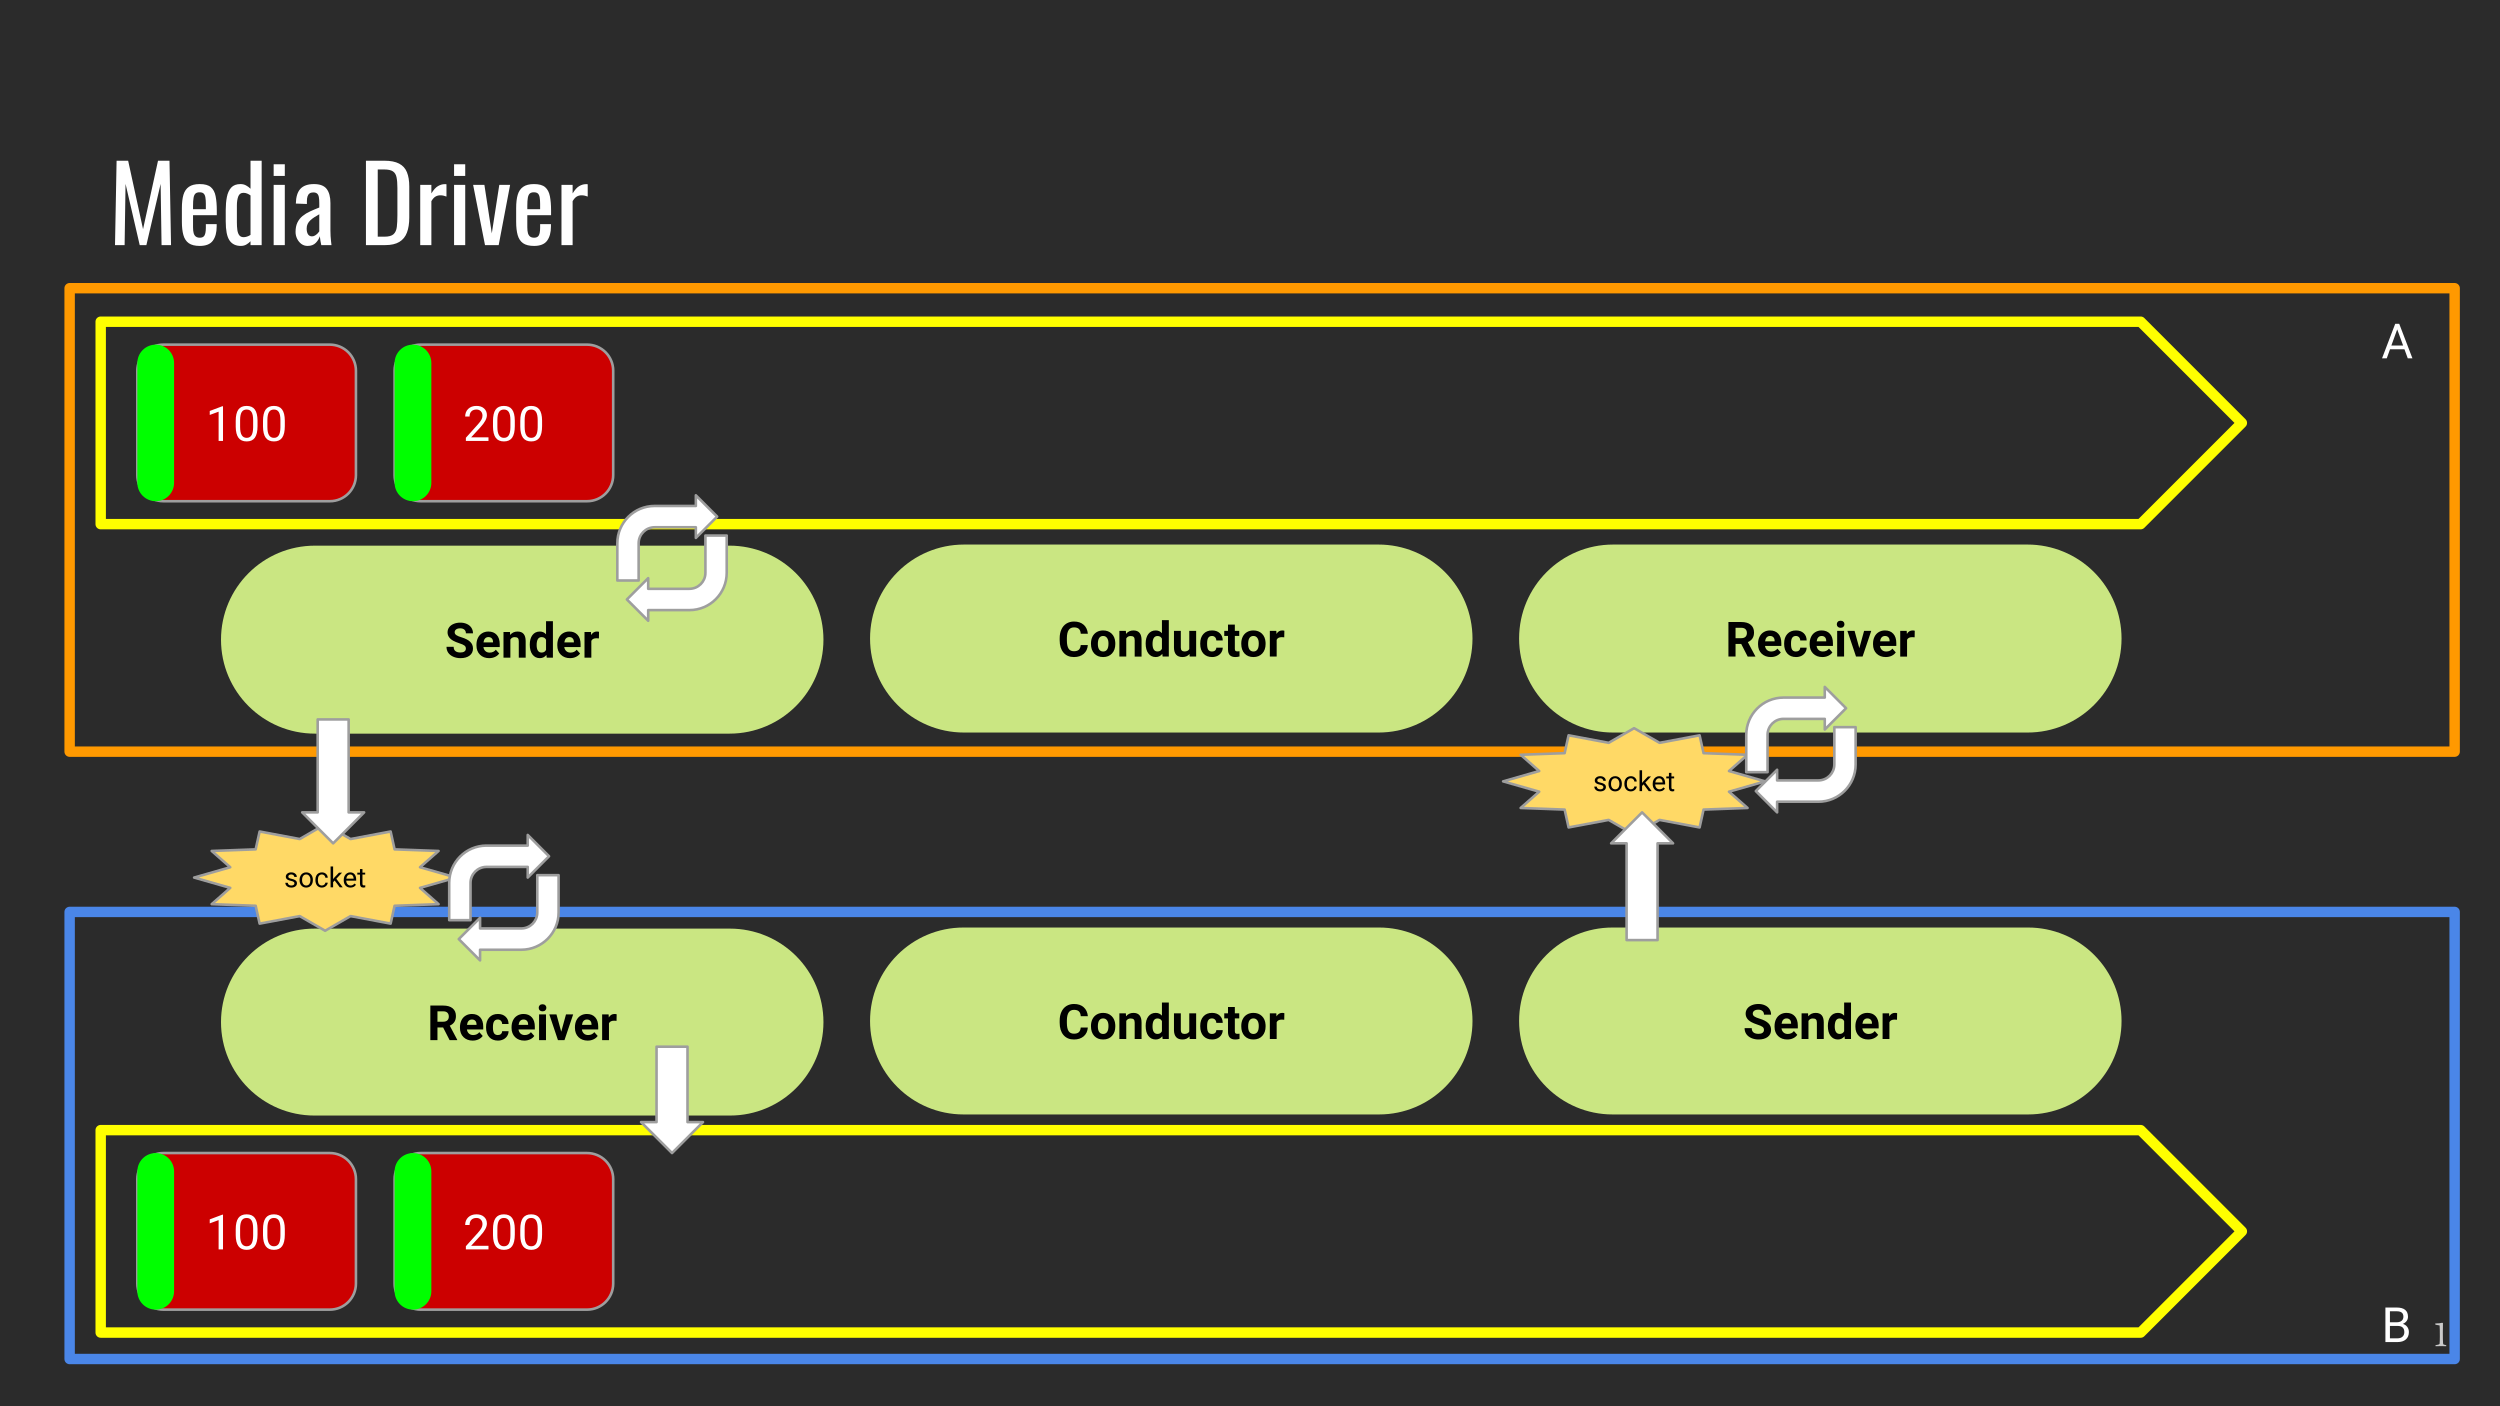 <svg version="1.1" viewBox="0.0 0.0 960.0 540.0" fill="none" stroke="none" stroke-linecap="square" stroke-miterlimit="10" xmlns:xlink="http://www.w3.org/1999/xlink" xmlns="http://www.w3.org/2000/svg"><rect x="0.0" y="0.0" width="960.0" height="540.0" fill="#333333" stroke="none"/><clipPath id="g5ed11bc90c_1_124.0"><path d="m0 0l960.0 0l0 540.0l-960.0 0l0 -540.0z" clip-rule="nonzero"/></clipPath><g clip-path="url(#g5ed11bc90c_1_124.0)"><path fill="#2b2b2b" d="m0 0l960.0 0l0 540.0l-960.0 0z" fill-rule="evenodd"/><path fill="#000000" fill-opacity="0.0" d="m26.74 110.675l915.845 0l0 177.955l-915.845 0z" fill-rule="evenodd"/><path stroke="#ff9900" stroke-width="4.0" stroke-linejoin="round" stroke-linecap="butt" d="m26.74 110.675l915.845 0l0 177.955l-915.845 0z" fill-rule="evenodd"/><path fill="#000000" fill-opacity="0.0" d="m32.724 46.722l894.551 0l0 60.126l-894.551 0z" fill-rule="evenodd"/><path fill="#ffffff" d="m44.162 94.122l0.609 -32.406l4.438 0l5.719 26.281l5.75 -26.281l4.406 0l0.594 32.406l-3.641 0l-0.359 -23.516l-5.469 23.516l-2.562 0l-5.438 -23.516l-0.359 23.516l-3.688 0zm32.525 0.312q-2.719 0 -4.203 -1.047q-1.484 -1.062 -2.062 -3.125q-0.578 -2.062 -0.578 -5.062l0 -5.281q0 -3.078 0.594 -5.109q0.609 -2.047 2.109 -3.078q1.5 -1.047 4.141 -1.047q2.922 0 4.297 1.203q1.375 1.188 1.812 3.453q0.453 2.266 0.453 5.422l0 1.875l-9.125 0l0 4.641q0 1.406 0.25 2.281q0.266 0.875 0.844 1.297q0.594 0.422 1.5 0.422q0.969 0 1.469 -0.453q0.5 -0.469 0.672 -1.328q0.188 -0.859 0.188 -2.016l0 -1.406l4.156 0l0 0.891q0 3.469 -1.484 5.469q-1.469 2.0 -5.031 2.0zm-2.562 -14.109l4.922 0l0 -2.078q0 -1.438 -0.172 -2.422q-0.156 -0.984 -0.656 -1.484q-0.5 -0.5 -1.578 -0.5q-1.031 0 -1.578 0.484q-0.531 0.484 -0.734 1.625q-0.203 1.125 -0.203 3.125l0 1.25zm18.356 14.109q-2.922 0 -4.359 -2.125q-1.438 -2.141 -1.438 -7.266l0 -4.484q0 -2.641 0.438 -4.891q0.438 -2.266 1.656 -3.625q1.234 -1.359 3.594 -1.359q1.156 0 2.109 0.516q0.969 0.516 1.719 1.281l0 -10.766l4.281 0l0 32.406l-4.281 0l0 -1.484q-0.75 0.797 -1.656 1.297q-0.891 0.5 -2.062 0.5zm1.078 -3.359q0.609 0 1.281 -0.219q0.688 -0.219 1.359 -0.656l0 -15.156q-0.547 -0.406 -1.234 -0.703q-0.688 -0.297 -1.484 -0.297q-1.469 0 -2.0 1.422q-0.516 1.422 -0.516 3.422l0 6.516q0 1.594 0.172 2.906q0.188 1.297 0.75 2.031q0.562 0.734 1.672 0.734zm11.524 3.047l0 -23.125l4.281 0l0 23.125l-4.281 0zm0 -26.562l0 -4.484l4.281 0l0 4.484l-4.281 0zm13.035 26.875q-1.359 0 -2.406 -0.766q-1.031 -0.781 -1.625 -2.0q-0.594 -1.234 -0.594 -2.594q0 -2.156 0.719 -3.625q0.719 -1.484 1.969 -2.5q1.266 -1.031 2.922 -1.781q1.656 -0.766 3.5 -1.484l0 -1.641q0 -1.406 -0.156 -2.312q-0.156 -0.922 -0.656 -1.375q-0.5 -0.469 -1.5 -0.469q-0.891 0 -1.438 0.406q-0.531 0.391 -0.766 1.141q-0.234 0.734 -0.234 1.734l0 1.156l-4.25 -0.156q0.078 -3.844 1.75 -5.656q1.688 -1.828 5.219 -1.828q3.438 0 4.875 1.875q1.438 1.875 1.438 5.438l0 10.562q0 1.078 0.062 2.078q0.062 1.0 0.156 1.859q0.109 0.859 0.188 1.625l-3.922 0q-0.125 -0.641 -0.312 -1.609q-0.172 -0.984 -0.25 -1.797q-0.406 1.359 -1.547 2.547q-1.141 1.172 -3.141 1.172zm1.688 -3.672q0.641 0 1.203 -0.359q0.562 -0.359 1.0 -0.812q0.438 -0.469 0.594 -0.75l0 -6.562q-1.0 0.562 -1.875 1.125q-0.875 0.562 -1.547 1.188q-0.656 0.609 -1.047 1.391q-0.375 0.781 -0.375 1.781q0 1.406 0.516 2.203q0.531 0.797 1.531 0.797zm20.716 3.359l0 -32.406l7.047 0q3.594 0 5.688 1.109q2.109 1.094 3.0 3.297q0.906 2.203 0.906 5.484l0 11.922q0 3.438 -0.906 5.797q-0.891 2.359 -2.922 3.578q-2.016 1.219 -5.406 1.219l-7.406 0zm4.531 -3.234l2.547 0q2.484 0 3.516 -0.953q1.047 -0.969 1.266 -2.812q0.219 -1.844 0.219 -4.438l0 -10.516q0 -2.531 -0.328 -4.078q-0.312 -1.562 -1.391 -2.281q-1.078 -0.734 -3.391 -0.734l-2.438 0l0 25.812zm16.314 3.234l0 -23.125l4.281 0l0 3.281q1.281 -2.109 2.562 -2.828q1.281 -0.734 2.562 -0.734q0.156 0 0.297 0q0.141 0 0.375 0.047l0 4.719q-0.484 -0.203 -1.109 -0.344q-0.609 -0.141 -1.25 -0.141q-1.0 0 -1.828 0.469q-0.812 0.453 -1.609 1.781l0 16.875l-4.281 0zm12.996 0l0 -23.125l4.281 0l0 23.125l-4.281 0zm0 -26.562l0 -4.484l4.281 0l0 4.484l-4.281 0zm11.879 26.562l-4.562 -23.125l4.328 0l2.844 18.609l2.875 -18.609l4.156 0l-4.391 23.125l-5.25 0zm18.806 0.312q-2.719 0 -4.203 -1.047q-1.484 -1.062 -2.062 -3.125q-0.578 -2.062 -0.578 -5.062l0 -5.281q0 -3.078 0.594 -5.109q0.609 -2.047 2.109 -3.078q1.5 -1.047 4.141 -1.047q2.922 0 4.297 1.203q1.375 1.188 1.812 3.453q0.453 2.266 0.453 5.422l0 1.875l-9.125 0l0 4.641q0 1.406 0.25 2.281q0.266 0.875 0.844 1.297q0.594 0.422 1.5 0.422q0.969 0 1.469 -0.453q0.5 -0.469 0.672 -1.328q0.188 -0.859 0.188 -2.016l0 -1.406l4.156 0l0 0.891q0 3.469 -1.484 5.469q-1.469 2.0 -5.031 2.0zm-2.562 -14.109l4.922 0l0 -2.078q0 -1.438 -0.172 -2.422q-0.156 -0.984 -0.656 -1.484q-0.5 -0.5 -1.578 -0.5q-1.031 0 -1.578 0.484q-0.531 0.484 -0.734 1.625q-0.203 1.125 -0.203 3.125l0 1.25zm13.121 13.797l0 -23.125l4.281 0l0 3.281q1.281 -2.109 2.562 -2.828q1.281 -0.734 2.562 -0.734q0.156 0 0.297 0q0.141 0 0.375 0.047l0 4.719q-0.484 -0.203 -1.109 -0.344q-0.609 -0.141 -1.25 -0.141q-1.0 0 -1.828 0.469q-0.812 0.453 -1.609 1.781l0 16.875l-4.281 0z" fill-rule="nonzero"/><path fill="#000000" fill-opacity="0.0" d="m38.667 123.535l783.339 0l38.866 38.866l-38.866 38.866l-783.339 0z" fill-rule="evenodd"/><path stroke="#ffff00" stroke-width="4.0" stroke-linejoin="round" stroke-linecap="butt" d="m38.667 123.535l783.339 0l38.866 38.866l-38.866 38.866l-783.339 0z" fill-rule="evenodd"/><path fill="#cc0000" d="m151.53 142.36l0 0c0 -5.535 4.487 -10.021 10.021 -10.021l63.895 0c2.658 0 5.207 1.056 7.086 2.935c1.879 1.879 2.935 4.428 2.935 7.086l0 40.084c0 5.535 -4.487 10.021 -10.021 10.021l-63.895 0c-5.535 0 -10.021 -4.487 -10.021 -10.021z" fill-rule="evenodd"/><path stroke="#9e9e9e" stroke-width="1.0" stroke-linejoin="round" stroke-linecap="butt" d="m151.53 142.36l0 0c0 -5.535 4.487 -10.021 10.021 -10.021l63.895 0c2.658 0 5.207 1.056 7.086 2.935c1.879 1.879 2.935 4.428 2.935 7.086l0 40.084c0 5.535 -4.487 10.021 -10.021 10.021l-63.895 0c-5.535 0 -10.021 -4.487 -10.021 -10.021z" fill-rule="evenodd"/><path fill="#ffffff" d="m187.582 169.322l-8.688 0l0 -1.219l4.578 -5.094q1.031 -1.156 1.406 -1.875q0.391 -0.734 0.391 -1.5q0 -1.047 -0.625 -1.703q-0.625 -0.672 -1.672 -0.672q-1.266 0 -1.969 0.719q-0.688 0.719 -0.688 1.984l-1.688 0q0 -1.828 1.172 -2.953q1.188 -1.141 3.172 -1.141q1.844 0 2.922 0.984q1.078 0.969 1.078 2.578q0 1.953 -2.5 4.656l-3.547 3.859l6.656 0l0 1.375zm10.101 -5.656q0 2.953 -1.016 4.406q-1.016 1.438 -3.156 1.438q-2.125 0 -3.156 -1.406q-1.016 -1.406 -1.047 -4.203l0 -2.25q0 -2.938 1.0 -4.359q1.016 -1.422 3.188 -1.422q2.141 0 3.141 1.375q1.016 1.375 1.047 4.234l0 2.188zm-1.688 -2.312q0 -2.141 -0.609 -3.109q-0.594 -0.984 -1.891 -0.984q-1.297 0 -1.891 0.984q-0.594 0.969 -0.609 2.984l0 2.703q0 2.141 0.625 3.172q0.625 1.031 1.891 1.031q1.25 0 1.844 -0.969q0.609 -0.969 0.641 -3.047l0 -2.766zm12.163 2.312q0 2.953 -1.016 4.406q-1.016 1.438 -3.156 1.438q-2.125 0 -3.156 -1.406q-1.016 -1.406 -1.047 -4.203l0 -2.25q0 -2.938 1.0 -4.359q1.016 -1.422 3.188 -1.422q2.141 0 3.141 1.375q1.016 1.375 1.047 4.234l0 2.188zm-1.688 -2.312q0 -2.141 -0.609 -3.109q-0.594 -0.984 -1.891 -0.984q-1.297 0 -1.891 0.984q-0.594 0.969 -0.609 2.984l0 2.703q0 2.141 0.625 3.172q0.625 1.031 1.891 1.031q1.25 0 1.844 -0.969q0.609 -0.969 0.641 -3.047l0 -2.766z" fill-rule="nonzero"/><path fill="#cc0000" d="m52.74 142.36l0 0c0 -5.535 4.487 -10.021 10.021 -10.021l63.895 0c2.658 0 5.207 1.056 7.086 2.935c1.879 1.879 2.935 4.428 2.935 7.086l0 40.084c0 5.535 -4.487 10.021 -10.021 10.021l-63.895 0c-5.535 0 -10.021 -4.487 -10.021 -10.021z" fill-rule="evenodd"/><path stroke="#9e9e9e" stroke-width="1.0" stroke-linejoin="round" stroke-linecap="butt" d="m52.74 142.36l0 0c0 -5.535 4.487 -10.021 10.021 -10.021l63.895 0c2.658 0 5.207 1.056 7.086 2.935c1.879 1.879 2.935 4.428 2.935 7.086l0 40.084c0 5.535 -4.487 10.021 -10.021 10.021l-63.895 0c-5.535 0 -10.021 -4.487 -10.021 -10.021z" fill-rule="evenodd"/><path fill="#ffffff" d="m85.635 169.322l-1.688 0l0 -11.234l-3.406 1.25l0 -1.531l4.828 -1.812l0.266 0l0 13.328zm13.257 -5.656q0 2.953 -1.016 4.406q-1.016 1.438 -3.156 1.438q-2.125 0 -3.156 -1.406q-1.016 -1.406 -1.047 -4.203l0 -2.25q0 -2.938 1.0 -4.359q1.016 -1.422 3.188 -1.422q2.141 0 3.141 1.375q1.016 1.375 1.047 4.234l0 2.188zm-1.688 -2.312q0 -2.141 -0.609 -3.109q-0.594 -0.984 -1.891 -0.984q-1.297 0 -1.891 0.984q-0.594 0.969 -0.609 2.984l0 2.703q0 2.141 0.625 3.172q0.625 1.031 1.891 1.031q1.25 0 1.844 -0.969q0.609 -0.969 0.641 -3.047l0 -2.766zm12.163 2.312q0 2.953 -1.016 4.406q-1.016 1.438 -3.156 1.438q-2.125 0 -3.156 -1.406q-1.016 -1.406 -1.047 -4.203l0 -2.25q0 -2.938 1.0 -4.359q1.016 -1.422 3.188 -1.422q2.141 0 3.141 1.375q1.016 1.375 1.047 4.234l0 2.188zm-1.688 -2.312q0 -2.141 -0.609 -3.109q-0.594 -0.984 -1.891 -0.984q-1.297 0 -1.891 0.984q-0.594 0.969 -0.609 2.984l0 2.703q0 2.141 0.625 3.172q0.625 1.031 1.891 1.031q1.25 0 1.844 -0.969q0.609 -0.969 0.641 -3.047l0 -2.766z" fill-rule="nonzero"/><path fill="#000000" fill-opacity="0.0" d="m905.451 110.675l37.134 0l0 40.85l-37.134 0z" fill-rule="evenodd"/><path fill="#ffffff" d="m923.311 134.126l-5.547 0l-1.25 3.469l-1.812 0l5.062 -13.266l1.531 0l5.078 13.266l-1.797 0l-1.266 -3.469zm-5.031 -1.438l4.516 0l-2.266 -6.203l-2.25 6.203z" fill-rule="nonzero"/><path fill="#000000" fill-opacity="0.0" d="m26.74 350.186l915.845 0l0 171.675l-915.845 0z" fill-rule="evenodd"/><path stroke="#4a86e8" stroke-width="4.0" stroke-linejoin="round" stroke-linecap="butt" d="m26.74 350.186l915.845 0l0 171.675l-915.845 0z" fill-rule="evenodd"/><path fill="#000000" fill-opacity="0.0" d="m905.451 488.436l37.134 0l0 29.701l-37.134 0z" fill-rule="evenodd"/><path fill="#ffffff" d="m915.997 515.356l0 -13.266l4.328 0q2.156 0 3.25 0.891q1.094 0.891 1.094 2.641q0 0.938 -0.531 1.656q-0.531 0.703 -1.438 1.094q1.062 0.312 1.688 1.156q0.625 0.844 0.625 2.0q0 1.781 -1.156 2.813q-1.156 1.016 -3.266 1.016l-4.594 0zm1.734 -6.203l0 4.766l2.891 0q1.219 0 1.922 -0.625q0.719 -0.641 0.719 -1.75q0 -2.391 -2.609 -2.391l-2.922 0zm0 -1.406l2.656 0q1.141 0 1.828 -0.562q0.688 -0.578 0.688 -1.562q0 -1.094 -0.641 -1.594q-0.641 -0.5 -1.938 -0.5l-2.594 0l0 4.219z" fill-rule="nonzero"/><path fill="#000000" fill-opacity="0.0" d="m38.667 433.971l783.339 0l38.866 38.866l-38.866 38.866l-783.339 0z" fill-rule="evenodd"/><path stroke="#ffff00" stroke-width="4.0" stroke-linejoin="round" stroke-linecap="butt" d="m38.667 433.971l783.339 0l38.866 38.866l-38.866 38.866l-783.339 0z" fill-rule="evenodd"/><path fill="#cc0000" d="m151.53 452.795l0 0c0 -5.535 4.487 -10.021 10.021 -10.021l63.895 0c2.658 0 5.207 1.056 7.086 2.935c1.879 1.879 2.935 4.428 2.935 7.086l0 40.084c0 5.535 -4.487 10.021 -10.021 10.021l-63.895 0c-5.535 0 -10.021 -4.487 -10.021 -10.021z" fill-rule="evenodd"/><path stroke="#9e9e9e" stroke-width="1.0" stroke-linejoin="round" stroke-linecap="butt" d="m151.53 452.795l0 0c0 -5.535 4.487 -10.021 10.021 -10.021l63.895 0c2.658 0 5.207 1.056 7.086 2.935c1.879 1.879 2.935 4.428 2.935 7.086l0 40.084c0 5.535 -4.487 10.021 -10.021 10.021l-63.895 0c-5.535 0 -10.021 -4.487 -10.021 -10.021z" fill-rule="evenodd"/><path fill="#ffffff" d="m187.582 479.757l-8.688 0l0 -1.219l4.578 -5.094q1.031 -1.156 1.406 -1.875q0.391 -0.734 0.391 -1.5q0 -1.047 -0.625 -1.703q-0.625 -0.672 -1.672 -0.672q-1.266 0 -1.969 0.719q-0.688 0.719 -0.688 1.984l-1.688 0q0 -1.828 1.172 -2.953q1.188 -1.141 3.172 -1.141q1.844 0 2.922 0.984q1.078 0.969 1.078 2.578q0 1.953 -2.5 4.656l-3.547 3.859l6.656 0l0 1.375zm10.101 -5.656q0 2.953 -1.016 4.406q-1.016 1.438 -3.156 1.438q-2.125 0 -3.156 -1.406q-1.016 -1.406 -1.047 -4.203l0 -2.25q0 -2.938 1.0 -4.359q1.016 -1.422 3.188 -1.422q2.141 0 3.141 1.375q1.016 1.375 1.047 4.234l0 2.188zm-1.688 -2.312q0 -2.141 -0.609 -3.109q-0.594 -0.984 -1.891 -0.984q-1.297 0 -1.891 0.984q-0.594 0.969 -0.609 2.984l0 2.703q0 2.141 0.625 3.172q0.625 1.031 1.891 1.031q1.25 0 1.844 -0.969q0.609 -0.969 0.641 -3.047l0 -2.766zm12.163 2.312q0 2.953 -1.016 4.406q-1.016 1.438 -3.156 1.438q-2.125 0 -3.156 -1.406q-1.016 -1.406 -1.047 -4.203l0 -2.25q0 -2.938 1.0 -4.359q1.016 -1.422 3.188 -1.422q2.141 0 3.141 1.375q1.016 1.375 1.047 4.234l0 2.188zm-1.688 -2.312q0 -2.141 -0.609 -3.109q-0.594 -0.984 -1.891 -0.984q-1.297 0 -1.891 0.984q-0.594 0.969 -0.609 2.984l0 2.703q0 2.141 0.625 3.172q0.625 1.031 1.891 1.031q1.25 0 1.844 -0.969q0.609 -0.969 0.641 -3.047l0 -2.766z" fill-rule="nonzero"/><path fill="#cc0000" d="m52.74 452.795l0 0c0 -5.535 4.487 -10.021 10.021 -10.021l63.895 0c2.658 0 5.207 1.056 7.086 2.935c1.879 1.879 2.935 4.428 2.935 7.086l0 40.084c0 5.535 -4.487 10.021 -10.021 10.021l-63.895 0c-5.535 0 -10.021 -4.487 -10.021 -10.021z" fill-rule="evenodd"/><path stroke="#9e9e9e" stroke-width="1.0" stroke-linejoin="round" stroke-linecap="butt" d="m52.74 452.795l0 0c0 -5.535 4.487 -10.021 10.021 -10.021l63.895 0c2.658 0 5.207 1.056 7.086 2.935c1.879 1.879 2.935 4.428 2.935 7.086l0 40.084c0 5.535 -4.487 10.021 -10.021 10.021l-63.895 0c-5.535 0 -10.021 -4.487 -10.021 -10.021z" fill-rule="evenodd"/><path fill="#ffffff" d="m85.635 479.757l-1.688 0l0 -11.234l-3.406 1.25l0 -1.531l4.828 -1.812l0.266 0l0 13.328zm13.257 -5.656q0 2.953 -1.016 4.406q-1.016 1.438 -3.156 1.438q-2.125 0 -3.156 -1.406q-1.016 -1.406 -1.047 -4.203l0 -2.25q0 -2.938 1.0 -4.359q1.016 -1.422 3.188 -1.422q2.141 0 3.141 1.375q1.016 1.375 1.047 4.234l0 2.188zm-1.688 -2.312q0 -2.141 -0.609 -3.109q-0.594 -0.984 -1.891 -0.984q-1.297 0 -1.891 0.984q-0.594 0.969 -0.609 2.984l0 2.703q0 2.141 0.625 3.172q0.625 1.031 1.891 1.031q1.25 0 1.844 -0.969q0.609 -0.969 0.641 -3.047l0 -2.766zm12.163 2.312q0 2.953 -1.016 4.406q-1.016 1.438 -3.156 1.438q-2.125 0 -3.156 -1.406q-1.016 -1.406 -1.047 -4.203l0 -2.25q0 -2.938 1.0 -4.359q1.016 -1.422 3.188 -1.422q2.141 0 3.141 1.375q1.016 1.375 1.047 4.234l0 2.188zm-1.688 -2.312q0 -2.141 -0.609 -3.109q-0.594 -0.984 -1.891 -0.984q-1.297 0 -1.891 0.984q-0.594 0.969 -0.609 2.984l0 2.703q0 2.141 0.625 3.172q0.625 1.031 1.891 1.031q1.25 0 1.844 -0.969q0.609 -0.969 0.641 -3.047l0 -2.766z" fill-rule="nonzero"/><path fill="#cae682" d="m84.866 392.479l0 0c0 -19.821 16.068 -35.89 35.89 -35.89l159.559 0c9.519 0 18.647 3.781 25.378 10.512c6.731 6.731 10.512 15.859 10.512 25.378l0 0l0 0c0 19.821 -16.068 35.89 -35.89 35.89l-159.559 0c-19.821 0 -35.89 -16.068 -35.89 -35.89z" fill-rule="evenodd"/><path fill="#000000" d="m170.155 394.54l-2.172 0l0 4.859l-2.734 0l0 -13.266l4.922 0q2.359 0 3.625 1.047q1.281 1.047 1.281 2.969q0 1.359 -0.594 2.266q-0.578 0.906 -1.781 1.438l2.875 5.422l0 0.125l-2.938 0l-2.484 -4.859zm-2.172 -2.203l2.203 0q1.031 0 1.594 -0.516q0.562 -0.531 0.562 -1.453q0 -0.938 -0.531 -1.469q-0.531 -0.547 -1.641 -0.547l-2.188 0l0 3.984zm13.531 7.25q-2.172 0 -3.531 -1.328q-1.359 -1.344 -1.359 -3.547l0 -0.266q0 -1.484 0.562 -2.641q0.578 -1.172 1.625 -1.797q1.062 -0.641 2.406 -0.641q2.031 0 3.188 1.281q1.156 1.266 1.156 3.609l0 1.062l-6.266 0q0.125 0.969 0.766 1.562q0.641 0.578 1.625 0.578q1.516 0 2.375 -1.109l1.297 1.453q-0.594 0.844 -1.609 1.312q-1.0 0.469 -2.234 0.469zm-0.297 -8.094q-0.781 0 -1.281 0.531q-0.484 0.531 -0.609 1.516l3.656 0l0 -0.219q-0.016 -0.875 -0.484 -1.344q-0.453 -0.484 -1.281 -0.484zm9.944 5.969q0.734 0 1.188 -0.391q0.453 -0.406 0.469 -1.078l2.469 0q0 1.0 -0.547 1.844q-0.531 0.828 -1.469 1.297q-0.938 0.453 -2.062 0.453q-2.109 0 -3.344 -1.344q-1.219 -1.344 -1.219 -3.719l0 -0.172q0 -2.281 1.219 -3.625q1.219 -1.359 3.328 -1.359q1.844 0 2.953 1.047q1.125 1.047 1.141 2.797l-2.469 0q-0.016 -0.766 -0.469 -1.234q-0.453 -0.484 -1.203 -0.484q-0.922 0 -1.391 0.672q-0.469 0.672 -0.469 2.172l0 0.266q0 1.531 0.453 2.203q0.469 0.656 1.422 0.656zm10.166 2.125q-2.172 0 -3.531 -1.328q-1.359 -1.344 -1.359 -3.547l0 -0.266q0 -1.484 0.562 -2.641q0.578 -1.172 1.625 -1.797q1.062 -0.641 2.406 -0.641q2.031 0 3.188 1.281q1.156 1.266 1.156 3.609l0 1.062l-6.266 0q0.125 0.969 0.766 1.562q0.641 0.578 1.625 0.578q1.516 0 2.375 -1.109l1.297 1.453q-0.594 0.844 -1.609 1.312q-1.0 0.469 -2.234 0.469zm-0.297 -8.094q-0.781 0 -1.281 0.531q-0.484 0.531 -0.609 1.516l3.656 0l0 -0.219q-0.016 -0.875 -0.484 -1.344q-0.453 -0.484 -1.281 -0.484zm8.631 7.906l-2.656 0l0 -9.859l2.656 0l0 9.859zm-2.797 -12.406q0 -0.594 0.391 -0.969q0.391 -0.391 1.078 -0.391q0.672 0 1.062 0.391q0.406 0.375 0.406 0.969q0 0.594 -0.406 0.984q-0.391 0.375 -1.062 0.375q-0.672 0 -1.078 -0.375q-0.391 -0.391 -0.391 -0.984zm8.65 9.188l1.828 -6.641l2.75 0l-3.328 9.859l-2.516 0l-3.312 -9.859l2.75 0l1.828 6.641zm10.154 3.406q-2.172 0 -3.531 -1.328q-1.359 -1.344 -1.359 -3.547l0 -0.266q0 -1.484 0.562 -2.641q0.578 -1.172 1.625 -1.797q1.062 -0.641 2.406 -0.641q2.031 0 3.188 1.281q1.156 1.266 1.156 3.609l0 1.062l-6.266 0q0.125 0.969 0.766 1.562q0.641 0.578 1.625 0.578q1.516 0 2.375 -1.109l1.297 1.453q-0.594 0.844 -1.609 1.312q-1.0 0.469 -2.234 0.469zm-0.297 -8.094q-0.781 0 -1.281 0.531q-0.484 0.531 -0.609 1.516l3.656 0l0 -0.219q-0.016 -0.875 -0.484 -1.344q-0.453 -0.484 -1.281 -0.484zm11.381 0.516q-0.531 -0.062 -0.938 -0.062q-1.5 0 -1.969 1.0l0 6.453l-2.625 0l0 -9.859l2.484 0l0.078 1.172q0.781 -1.344 2.188 -1.344q0.438 0 0.828 0.109l-0.047 2.531z" fill-rule="nonzero"/><path fill="#cae682" d="m84.866 245.623l0 0c0 -19.934 16.16 -36.094 36.094 -36.094l159.15 0c9.573 0 18.754 3.803 25.523 10.572c6.769 6.769 10.572 15.95 10.572 25.523l0 0l0 0c0 19.934 -16.16 36.094 -36.094 36.094l-159.15 0c-19.934 0 -36.094 -16.16 -36.094 -36.094z" fill-rule="evenodd"/><path fill="#000000" d="m178.896 249.059q0 -0.766 -0.547 -1.172q-0.547 -0.422 -1.969 -0.875q-1.422 -0.469 -2.25 -0.922q-2.266 -1.219 -2.266 -3.281q0 -1.078 0.609 -1.922q0.609 -0.844 1.734 -1.312q1.141 -0.484 2.562 -0.484q1.406 0 2.516 0.516q1.125 0.516 1.734 1.453q0.609 0.938 0.609 2.141l-2.719 0q0 -0.906 -0.578 -1.406q-0.578 -0.516 -1.609 -0.516q-1.016 0 -1.578 0.422q-0.547 0.422 -0.547 1.109q0 0.656 0.656 1.094q0.656 0.438 1.922 0.812q2.328 0.703 3.391 1.75q1.062 1.031 1.062 2.578q0 1.719 -1.297 2.703q-1.297 0.984 -3.5 0.984q-1.531 0 -2.797 -0.562q-1.25 -0.562 -1.922 -1.531q-0.656 -0.984 -0.656 -2.266l2.75 0q0 2.188 2.625 2.188q0.969 0 1.516 -0.391q0.547 -0.391 0.547 -1.109zm8.953 3.672q-2.172 0 -3.531 -1.328q-1.359 -1.344 -1.359 -3.547l0 -0.266q0 -1.484 0.562 -2.641q0.578 -1.172 1.625 -1.797q1.062 -0.641 2.406 -0.641q2.031 0 3.188 1.281q1.156 1.266 1.156 3.609l0 1.062l-6.266 0q0.125 0.969 0.766 1.562q0.641 0.578 1.625 0.578q1.516 0 2.375 -1.109l1.297 1.453q-0.594 0.844 -1.609 1.312q-1.0 0.469 -2.234 0.469zm-0.297 -8.094q-0.781 0 -1.281 0.531q-0.484 0.531 -0.609 1.516l3.656 0l0 -0.219q-0.016 -0.875 -0.484 -1.344q-0.453 -0.484 -1.281 -0.484zm8.272 -1.953l0.078 1.141q1.062 -1.312 2.828 -1.312q1.578 0 2.344 0.922q0.766 0.906 0.781 2.734l0 6.375l-2.641 0l0 -6.297q0 -0.844 -0.359 -1.219q-0.359 -0.375 -1.219 -0.375q-1.109 0 -1.656 0.938l0 6.953l-2.641 0l0 -9.859l2.484 0zm7.605 4.859q0 -2.312 1.031 -3.672q1.047 -1.359 2.844 -1.359q1.438 0 2.375 1.062l0 -5.031l2.641 0l0 14.0l-2.375 0l-0.125 -1.047q-0.984 1.234 -2.531 1.234q-1.75 0 -2.812 -1.375q-1.047 -1.375 -1.047 -3.812zm2.641 0.188q0 1.391 0.484 2.125q0.484 0.734 1.406 0.734q1.219 0 1.719 -1.031l0 -3.891q-0.5 -1.016 -1.703 -1.016q-1.906 0 -1.906 3.078zm12.825 5.0q-2.172 0 -3.531 -1.328q-1.359 -1.344 -1.359 -3.547l0 -0.266q0 -1.484 0.562 -2.641q0.578 -1.172 1.625 -1.797q1.062 -0.641 2.406 -0.641q2.031 0 3.188 1.281q1.156 1.266 1.156 3.609l0 1.062l-6.266 0q0.125 0.969 0.766 1.562q0.641 0.578 1.625 0.578q1.516 0 2.375 -1.109l1.297 1.453q-0.594 0.844 -1.609 1.312q-1.0 0.469 -2.234 0.469zm-0.297 -8.094q-0.781 0 -1.281 0.531q-0.484 0.531 -0.609 1.516l3.656 0l0 -0.219q-0.016 -0.875 -0.484 -1.344q-0.453 -0.484 -1.281 -0.484zm11.381 0.516q-0.531 -0.062 -0.938 -0.062q-1.5 0 -1.969 1.0l0 6.453l-2.625 0l0 -9.859l2.484 0l0.078 1.172q0.781 -1.344 2.188 -1.344q0.438 0 0.828 0.109l-0.047 2.531z" fill-rule="nonzero"/><path fill="#cae682" d="m334.1 392.06l0 0c0 -19.821 16.068 -35.89 35.89 -35.89l159.559 0c9.519 0 18.647 3.781 25.378 10.512c6.731 6.731 10.512 15.859 10.512 25.378l0 0l0 0c0 19.821 -16.068 35.89 -35.89 35.89l-159.559 0c-19.821 0 -35.89 -16.068 -35.89 -35.89z" fill-rule="evenodd"/><path fill="#000000" d="m417.728 394.559q-0.156 2.141 -1.578 3.375q-1.422 1.234 -3.75 1.234q-2.562 0 -4.031 -1.719q-1.453 -1.719 -1.453 -4.719l0 -0.812q0 -1.906 0.672 -3.359q0.672 -1.469 1.922 -2.25q1.266 -0.781 2.922 -0.781q2.297 0 3.688 1.234q1.406 1.234 1.625 3.453l-2.734 0q-0.094 -1.281 -0.719 -1.859q-0.609 -0.578 -1.859 -0.578q-1.375 0 -2.047 0.984q-0.672 0.969 -0.703 3.031l0 1.0q0 2.156 0.656 3.156q0.656 0.984 2.062 0.984q1.266 0 1.875 -0.578q0.625 -0.578 0.719 -1.797l2.734 0zm1.207 -0.594q0 -1.469 0.562 -2.609q0.578 -1.156 1.641 -1.781q1.062 -0.625 2.453 -0.625q2.0 0 3.266 1.219q1.266 1.219 1.406 3.312l0.016 0.672q0 2.266 -1.266 3.641q-1.266 1.375 -3.406 1.375q-2.125 0 -3.406 -1.359q-1.266 -1.375 -1.266 -3.734l0 -0.109zm2.641 0.188q0 1.406 0.531 2.156q0.531 0.734 1.516 0.734q0.953 0 1.484 -0.734q0.547 -0.734 0.547 -2.344q0 -1.375 -0.547 -2.125q-0.531 -0.766 -1.516 -0.766q-0.953 0 -1.484 0.75q-0.531 0.75 -0.531 2.328zm10.752 -5.031l0.078 1.141q1.062 -1.312 2.828 -1.312q1.578 0 2.344 0.922q0.766 0.906 0.781 2.734l0 6.375l-2.641 0l0 -6.297q0 -0.844 -0.359 -1.219q-0.359 -0.375 -1.219 -0.375q-1.109 0 -1.656 0.938l0 6.953l-2.641 0l0 -9.859l2.484 0zm7.605 4.859q0 -2.312 1.031 -3.672q1.047 -1.359 2.844 -1.359q1.438 0 2.375 1.062l0 -5.031l2.641 0l0 14.0l-2.375 0l-0.125 -1.047q-0.984 1.234 -2.531 1.234q-1.75 0 -2.812 -1.375q-1.047 -1.375 -1.047 -3.812zm2.641 0.188q0 1.391 0.484 2.125q0.484 0.734 1.406 0.734q1.219 0 1.719 -1.031l0 -3.891q-0.5 -1.016 -1.703 -1.016q-1.906 0 -1.906 3.078zm14.2 3.812q-0.984 1.188 -2.703 1.188q-1.594 0 -2.422 -0.906q-0.828 -0.922 -0.844 -2.672l0 -6.469l2.625 0l0 6.375q0 1.531 1.406 1.531q1.344 0 1.844 -0.922l0 -6.984l2.641 0l0 9.859l-2.484 0l-0.062 -1.0zm8.627 -0.938q0.734 0 1.188 -0.391q0.453 -0.406 0.469 -1.078l2.469 0q0 1.0 -0.547 1.844q-0.531 0.828 -1.469 1.297q-0.938 0.453 -2.062 0.453q-2.109 0 -3.344 -1.344q-1.219 -1.344 -1.219 -3.719l0 -0.172q0 -2.281 1.219 -3.625q1.219 -1.359 3.328 -1.359q1.844 0 2.953 1.047q1.125 1.047 1.141 2.797l-2.469 0q-0.016 -0.766 -0.469 -1.234q-0.453 -0.484 -1.203 -0.484q-0.922 0 -1.391 0.672q-0.469 0.672 -0.469 2.172l0 0.266q0 1.531 0.453 2.203q0.469 0.656 1.422 0.656zm8.776 -10.344l0 2.422l1.688 0l0 1.938l-1.688 0l0 4.922q0 0.547 0.203 0.781q0.219 0.234 0.812 0.234q0.438 0 0.781 -0.062l0 2.0q-0.781 0.234 -1.594 0.234q-2.781 0 -2.828 -2.797l0 -5.312l-1.438 0l0 -1.938l1.438 0l0 -2.422l2.625 0zm2.468 7.266q0 -1.469 0.562 -2.609q0.578 -1.156 1.641 -1.781q1.062 -0.625 2.453 -0.625q2.0 0 3.266 1.219q1.266 1.219 1.406 3.312l0.016 0.672q0 2.266 -1.266 3.641q-1.266 1.375 -3.406 1.375q-2.125 0 -3.406 -1.359q-1.266 -1.375 -1.266 -3.734l0 -0.109zm2.641 0.188q0 1.406 0.531 2.156q0.531 0.734 1.516 0.734q0.953 0 1.484 -0.734q0.547 -0.734 0.547 -2.344q0 -1.375 -0.547 -2.125q-0.531 -0.766 -1.516 -0.766q-0.953 0 -1.484 0.75q-0.531 0.75 -0.531 2.328zm13.861 -2.562q-0.531 -0.062 -0.938 -0.062q-1.5 0 -1.969 1.0l0 6.453l-2.625 0l0 -9.859l2.484 0l0.078 1.172q0.781 -1.344 2.188 -1.344q0.438 0 0.828 0.109l-0.047 2.531z" fill-rule="nonzero"/><path fill="#cae682" d="m334.1 245.202l0 0c0 -19.934 16.16 -36.094 36.094 -36.094l159.15 0c9.573 0 18.754 3.803 25.523 10.572c6.769 6.769 10.572 15.95 10.572 25.523l0 0l0 0c0 19.934 -16.16 36.094 -36.094 36.094l-159.15 0c-19.934 0 -36.094 -16.16 -36.094 -36.094z" fill-rule="evenodd"/><path fill="#000000" d="m417.728 247.7q-0.156 2.141 -1.578 3.375q-1.422 1.234 -3.75 1.234q-2.562 0 -4.031 -1.719q-1.453 -1.719 -1.453 -4.719l0 -0.812q0 -1.906 0.672 -3.359q0.672 -1.469 1.922 -2.25q1.266 -0.781 2.922 -0.781q2.297 0 3.688 1.234q1.406 1.234 1.625 3.453l-2.734 0q-0.094 -1.281 -0.719 -1.859q-0.609 -0.578 -1.859 -0.578q-1.375 0 -2.047 0.984q-0.672 0.969 -0.703 3.031l0 1.0q0 2.156 0.656 3.156q0.656 0.984 2.062 0.984q1.266 0 1.875 -0.578q0.625 -0.578 0.719 -1.797l2.734 0zm1.207 -0.594q0 -1.469 0.562 -2.609q0.578 -1.156 1.641 -1.781q1.062 -0.625 2.453 -0.625q2.0 0 3.266 1.219q1.266 1.219 1.406 3.312l0.016 0.672q0 2.266 -1.266 3.641q-1.266 1.375 -3.406 1.375q-2.125 0 -3.406 -1.359q-1.266 -1.375 -1.266 -3.734l0 -0.109zm2.641 0.188q0 1.406 0.531 2.156q0.531 0.734 1.516 0.734q0.953 0 1.484 -0.734q0.547 -0.734 0.547 -2.344q0 -1.375 -0.547 -2.125q-0.531 -0.766 -1.516 -0.766q-0.953 0 -1.484 0.75q-0.531 0.75 -0.531 2.328zm10.752 -5.031l0.078 1.141q1.062 -1.312 2.828 -1.312q1.578 0 2.344 0.922q0.766 0.906 0.781 2.734l0 6.375l-2.641 0l0 -6.297q0 -0.844 -0.359 -1.219q-0.359 -0.375 -1.219 -0.375q-1.109 0 -1.656 0.938l0 6.953l-2.641 0l0 -9.859l2.484 0zm7.605 4.859q0 -2.312 1.031 -3.672q1.047 -1.359 2.844 -1.359q1.438 0 2.375 1.062l0 -5.031l2.641 0l0 14.0l-2.375 0l-0.125 -1.047q-0.984 1.234 -2.531 1.234q-1.75 0 -2.812 -1.375q-1.047 -1.375 -1.047 -3.812zm2.641 0.188q0 1.391 0.484 2.125q0.484 0.734 1.406 0.734q1.219 0 1.719 -1.031l0 -3.891q-0.5 -1.016 -1.703 -1.016q-1.906 0 -1.906 3.078zm14.2 3.812q-0.984 1.188 -2.703 1.188q-1.594 0 -2.422 -0.906q-0.828 -0.922 -0.844 -2.672l0 -6.469l2.625 0l0 6.375q0 1.531 1.406 1.531q1.344 0 1.844 -0.922l0 -6.984l2.641 0l0 9.859l-2.484 0l-0.062 -1.0zm8.627 -0.938q0.734 0 1.188 -0.391q0.453 -0.406 0.469 -1.078l2.469 0q0 1.0 -0.547 1.844q-0.531 0.828 -1.469 1.297q-0.938 0.453 -2.062 0.453q-2.109 0 -3.344 -1.344q-1.219 -1.344 -1.219 -3.719l0 -0.172q0 -2.281 1.219 -3.625q1.219 -1.359 3.328 -1.359q1.844 0 2.953 1.047q1.125 1.047 1.141 2.797l-2.469 0q-0.016 -0.766 -0.469 -1.234q-0.453 -0.484 -1.203 -0.484q-0.922 0 -1.391 0.672q-0.469 0.672 -0.469 2.172l0 0.266q0 1.531 0.453 2.203q0.469 0.656 1.422 0.656zm8.776 -10.344l0 2.422l1.688 0l0 1.938l-1.688 0l0 4.922q0 0.547 0.203 0.781q0.219 0.234 0.812 0.234q0.438 0 0.781 -0.062l0 2.0q-0.781 0.234 -1.594 0.234q-2.781 0 -2.828 -2.797l0 -5.312l-1.438 0l0 -1.938l1.438 0l0 -2.422l2.625 0zm2.468 7.266q0 -1.469 0.562 -2.609q0.578 -1.156 1.641 -1.781q1.062 -0.625 2.453 -0.625q2.0 0 3.266 1.219q1.266 1.219 1.406 3.312l0.016 0.672q0 2.266 -1.266 3.641q-1.266 1.375 -3.406 1.375q-2.125 0 -3.406 -1.359q-1.266 -1.375 -1.266 -3.734l0 -0.109zm2.641 0.188q0 1.406 0.531 2.156q0.531 0.734 1.516 0.734q0.953 0 1.484 -0.734q0.547 -0.734 0.547 -2.344q0 -1.375 -0.547 -2.125q-0.531 -0.766 -1.516 -0.766q-0.953 0 -1.484 0.75q-0.531 0.75 -0.531 2.328zm13.861 -2.562q-0.531 -0.062 -0.938 -0.062q-1.5 0 -1.969 1.0l0 6.453l-2.625 0l0 -9.859l2.484 0l0.078 1.172q0.781 -1.344 2.188 -1.344q0.438 0 0.828 0.109l-0.047 2.531z" fill-rule="nonzero"/><path fill="#cae682" d="m583.333 392.06l0 0c0 -19.821 16.068 -35.89 35.89 -35.89l159.559 0c9.519 0 18.647 3.781 25.378 10.512c6.731 6.731 10.512 15.859 10.512 25.378l0 0l0 0c0 19.821 -16.068 35.89 -35.89 35.89l-159.559 0c-19.821 0 -35.89 -16.068 -35.89 -35.89z" fill-rule="evenodd"/><path fill="#000000" d="m677.364 395.496q0 -0.766 -0.547 -1.172q-0.547 -0.422 -1.969 -0.875q-1.422 -0.469 -2.25 -0.922q-2.266 -1.219 -2.266 -3.281q0 -1.078 0.609 -1.922q0.609 -0.844 1.734 -1.312q1.141 -0.484 2.562 -0.484q1.406 0 2.516 0.516q1.125 0.516 1.734 1.453q0.609 0.938 0.609 2.141l-2.719 0q0 -0.906 -0.578 -1.406q-0.578 -0.516 -1.609 -0.516q-1.016 0 -1.578 0.422q-0.547 0.422 -0.547 1.109q0 0.656 0.656 1.094q0.656 0.438 1.922 0.812q2.328 0.703 3.391 1.75q1.062 1.031 1.062 2.578q0 1.719 -1.297 2.703q-1.297 0.984 -3.5 0.984q-1.531 0 -2.797 -0.562q-1.25 -0.562 -1.922 -1.531q-0.656 -0.984 -0.656 -2.266l2.75 0q0 2.188 2.625 2.188q0.969 0 1.516 -0.391q0.547 -0.391 0.547 -1.109zm8.953 3.672q-2.172 0 -3.531 -1.328q-1.359 -1.344 -1.359 -3.547l0 -0.266q0 -1.484 0.562 -2.641q0.578 -1.172 1.625 -1.797q1.062 -0.641 2.406 -0.641q2.031 0 3.188 1.281q1.156 1.266 1.156 3.609l0 1.062l-6.266 0q0.125 0.969 0.766 1.562q0.641 0.578 1.625 0.578q1.516 0 2.375 -1.109l1.297 1.453q-0.594 0.844 -1.609 1.312q-1.0 0.469 -2.234 0.469zm-0.297 -8.094q-0.781 0 -1.281 0.531q-0.484 0.531 -0.609 1.516l3.656 0l0 -0.219q-0.016 -0.875 -0.484 -1.344q-0.453 -0.484 -1.281 -0.484zm8.272 -1.953l0.078 1.141q1.062 -1.312 2.828 -1.312q1.578 0 2.344 0.922q0.766 0.906 0.781 2.734l0 6.375l-2.641 0l0 -6.297q0 -0.844 -0.359 -1.219q-0.359 -0.375 -1.219 -0.375q-1.109 0 -1.656 0.938l0 6.953l-2.641 0l0 -9.859l2.484 0zm7.605 4.859q0 -2.312 1.031 -3.672q1.047 -1.359 2.844 -1.359q1.438 0 2.375 1.062l0 -5.031l2.641 0l0 14.0l-2.375 0l-0.125 -1.047q-0.984 1.234 -2.531 1.234q-1.75 0 -2.812 -1.375q-1.047 -1.375 -1.047 -3.812zm2.641 0.188q0 1.391 0.484 2.125q0.484 0.734 1.406 0.734q1.219 0 1.719 -1.031l0 -3.891q-0.5 -1.016 -1.703 -1.016q-1.906 0 -1.906 3.078zm12.825 5.0q-2.172 0 -3.531 -1.328q-1.359 -1.344 -1.359 -3.547l0 -0.266q0 -1.484 0.562 -2.641q0.578 -1.172 1.625 -1.797q1.062 -0.641 2.406 -0.641q2.031 0 3.188 1.281q1.156 1.266 1.156 3.609l0 1.062l-6.266 0q0.125 0.969 0.766 1.562q0.641 0.578 1.625 0.578q1.516 0 2.375 -1.109l1.297 1.453q-0.594 0.844 -1.609 1.312q-1.0 0.469 -2.234 0.469zm-0.297 -8.094q-0.781 0 -1.281 0.531q-0.484 0.531 -0.609 1.516l3.656 0l0 -0.219q-0.016 -0.875 -0.484 -1.344q-0.453 -0.484 -1.281 -0.484zm11.381 0.516q-0.531 -0.062 -0.938 -0.062q-1.5 0 -1.969 1.0l0 6.453l-2.625 0l0 -9.859l2.484 0l0.078 1.172q0.781 -1.344 2.188 -1.344q0.438 0 0.828 0.109l-0.047 2.531z" fill-rule="nonzero"/><path fill="#cae682" d="m583.333 245.202l0 0c0 -19.934 16.16 -36.094 36.094 -36.094l159.15 0c9.573 0 18.754 3.803 25.523 10.572c6.769 6.769 10.572 15.95 10.572 25.523l0 0l0 0c0 19.934 -16.16 36.094 -36.094 36.094l-159.15 0c-19.934 0 -36.094 -16.16 -36.094 -36.094z" fill-rule="evenodd"/><path fill="#000000" d="m668.622 247.263l-2.172 0l0 4.859l-2.734 0l0 -13.266l4.922 0q2.359 0 3.625 1.047q1.281 1.047 1.281 2.969q0 1.359 -0.594 2.266q-0.578 0.906 -1.781 1.438l2.875 5.422l0 0.125l-2.938 0l-2.484 -4.859zm-2.172 -2.203l2.203 0q1.031 0 1.594 -0.516q0.562 -0.531 0.562 -1.453q0 -0.938 -0.531 -1.469q-0.531 -0.547 -1.641 -0.547l-2.188 0l0 3.984zm13.531 7.25q-2.172 0 -3.531 -1.328q-1.359 -1.344 -1.359 -3.547l0 -0.266q0 -1.484 0.562 -2.641q0.578 -1.172 1.625 -1.797q1.062 -0.641 2.406 -0.641q2.031 0 3.188 1.281q1.156 1.266 1.156 3.609l0 1.062l-6.266 0q0.125 0.969 0.766 1.562q0.641 0.578 1.625 0.578q1.516 0 2.375 -1.109l1.297 1.453q-0.594 0.844 -1.609 1.312q-1.0 0.469 -2.234 0.469zm-0.297 -8.094q-0.781 0 -1.281 0.531q-0.484 0.531 -0.609 1.516l3.656 0l0 -0.219q-0.016 -0.875 -0.484 -1.344q-0.453 -0.484 -1.281 -0.484zm9.944 5.969q0.734 0 1.188 -0.391q0.453 -0.406 0.469 -1.078l2.469 0q0 1.0 -0.547 1.844q-0.531 0.828 -1.469 1.297q-0.938 0.453 -2.062 0.453q-2.109 0 -3.344 -1.344q-1.219 -1.344 -1.219 -3.719l0 -0.172q0 -2.281 1.219 -3.625q1.219 -1.359 3.328 -1.359q1.844 0 2.953 1.047q1.125 1.047 1.141 2.797l-2.469 0q-0.016 -0.766 -0.469 -1.234q-0.453 -0.484 -1.203 -0.484q-0.922 0 -1.391 0.672q-0.469 0.672 -0.469 2.172l0 0.266q0 1.531 0.453 2.203q0.469 0.656 1.422 0.656zm10.166 2.125q-2.172 0 -3.531 -1.328q-1.359 -1.344 -1.359 -3.547l0 -0.266q0 -1.484 0.562 -2.641q0.578 -1.172 1.625 -1.797q1.062 -0.641 2.406 -0.641q2.031 0 3.188 1.281q1.156 1.266 1.156 3.609l0 1.062l-6.266 0q0.125 0.969 0.766 1.562q0.641 0.578 1.625 0.578q1.516 0 2.375 -1.109l1.297 1.453q-0.594 0.844 -1.609 1.312q-1.0 0.469 -2.234 0.469zm-0.297 -8.094q-0.781 0 -1.281 0.531q-0.484 0.531 -0.609 1.516l3.656 0l0 -0.219q-0.016 -0.875 -0.484 -1.344q-0.453 -0.484 -1.281 -0.484zm8.631 7.906l-2.656 0l0 -9.859l2.656 0l0 9.859zm-2.797 -12.406q0 -0.594 0.391 -0.969q0.391 -0.391 1.078 -0.391q0.672 0 1.062 0.391q0.406 0.375 0.406 0.969q0 0.594 -0.406 0.984q-0.391 0.375 -1.062 0.375q-0.672 0 -1.078 -0.375q-0.391 -0.391 -0.391 -0.984zm8.65 9.188l1.828 -6.641l2.75 0l-3.328 9.859l-2.516 0l-3.312 -9.859l2.75 0l1.828 6.641zm10.154 3.406q-2.172 0 -3.531 -1.328q-1.359 -1.344 -1.359 -3.547l0 -0.266q0 -1.484 0.562 -2.641q0.578 -1.172 1.625 -1.797q1.062 -0.641 2.406 -0.641q2.031 0 3.188 1.281q1.156 1.266 1.156 3.609l0 1.062l-6.266 0q0.125 0.969 0.766 1.562q0.641 0.578 1.625 0.578q1.516 0 2.375 -1.109l1.297 1.453q-0.594 0.844 -1.609 1.312q-1.0 0.469 -2.234 0.469zm-0.297 -8.094q-0.781 0 -1.281 0.531q-0.484 0.531 -0.609 1.516l3.656 0l0 -0.219q-0.016 -0.875 -0.484 -1.344q-0.453 -0.484 -1.281 -0.484zm11.381 0.516q-0.531 -0.062 -0.938 -0.062q-1.5 0 -1.969 1.0l0 6.453l-2.625 0l0 -9.859l2.484 0l0.078 1.172q0.781 -1.344 2.188 -1.344q0.438 0 0.828 0.109l-0.047 2.531z" fill-rule="nonzero"/><path fill="#ffd966" d="m74.549 336.984l13.86 -3.965l-7.121 -6.248l16.885 -0.62l1.526 -6.857l15.386 2.892l9.764 -5.628l9.764 5.628l15.386 -2.892l1.526 6.857l16.885 0.62l-7.121 6.248l13.86 3.965l-13.86 3.965l7.121 6.248l-16.885 0.62l-1.526 6.857l-15.386 -2.892l-9.764 5.628l-9.764 -5.628l-15.386 2.892l-1.526 -6.857l-16.885 -0.62l7.121 -6.248z" fill-rule="evenodd"/><path stroke="#9e9e9e" stroke-width="1.0" stroke-linejoin="round" stroke-linecap="butt" d="m74.549 336.984l13.86 -3.965l-7.121 -6.248l16.885 -0.62l1.526 -6.857l15.386 2.892l9.764 -5.628l9.764 5.628l15.386 -2.892l1.526 6.857l16.885 0.62l-7.121 6.248l13.86 3.965l-13.86 3.965l7.121 6.248l-16.885 0.62l-1.526 6.857l-15.386 -2.892l-9.764 5.628l-9.764 -5.628l-15.386 2.892l-1.526 -6.857l-16.885 -0.62l7.121 -6.248z" fill-rule="evenodd"/><path fill="#000000" d="m113.061 339.224q0 -0.391 -0.297 -0.594q-0.281 -0.219 -1.016 -0.375q-0.734 -0.156 -1.172 -0.375q-0.422 -0.219 -0.625 -0.516q-0.203 -0.312 -0.203 -0.719q0 -0.703 0.578 -1.172q0.594 -0.484 1.5 -0.484q0.953 0 1.547 0.5q0.609 0.484 0.609 1.266l-0.969 0q0 -0.406 -0.344 -0.688q-0.328 -0.281 -0.844 -0.281q-0.516 0 -0.812 0.234q-0.297 0.219 -0.297 0.594q0 0.344 0.266 0.531q0.281 0.172 1.0 0.328q0.719 0.156 1.156 0.391q0.453 0.219 0.672 0.531q0.219 0.312 0.219 0.766q0 0.75 -0.609 1.219q-0.594 0.453 -1.562 0.453q-0.672 0 -1.203 -0.234q-0.516 -0.25 -0.812 -0.672q-0.281 -0.438 -0.281 -0.938l0.953 0q0.031 0.484 0.391 0.766q0.359 0.281 0.953 0.281q0.547 0 0.875 -0.219q0.328 -0.219 0.328 -0.594zm1.963 -1.359q0 -0.828 0.328 -1.484q0.328 -0.672 0.906 -1.031q0.578 -0.359 1.328 -0.359q1.141 0 1.844 0.797q0.719 0.797 0.719 2.125l0 0.062q0 0.812 -0.312 1.469q-0.312 0.656 -0.906 1.031q-0.578 0.359 -1.344 0.359q-1.141 0 -1.859 -0.797q-0.703 -0.797 -0.703 -2.109l0 -0.062zm0.969 0.109q0 0.938 0.438 1.5q0.438 0.562 1.156 0.562q0.734 0 1.172 -0.562q0.438 -0.578 0.438 -1.609q0 -0.938 -0.453 -1.5q-0.438 -0.578 -1.156 -0.578q-0.719 0 -1.156 0.562q-0.438 0.562 -0.438 1.625zm7.624 2.062q0.516 0 0.891 -0.312q0.391 -0.312 0.438 -0.781l0.906 0q-0.016 0.484 -0.328 0.922q-0.312 0.438 -0.828 0.703q-0.5 0.266 -1.078 0.266q-1.141 0 -1.828 -0.766q-0.672 -0.781 -0.672 -2.109l0 -0.156q0 -0.828 0.297 -1.469q0.297 -0.641 0.859 -0.984q0.578 -0.359 1.344 -0.359q0.938 0 1.562 0.578q0.641 0.562 0.672 1.469l-0.906 0q-0.047 -0.547 -0.422 -0.891q-0.359 -0.359 -0.906 -0.359q-0.734 0 -1.141 0.531q-0.406 0.516 -0.406 1.516l0 0.188q0 0.969 0.406 1.5q0.406 0.516 1.141 0.516zm4.89 -1.922l-0.594 0.625l0 1.984l-0.969 0l0 -8.0l0.969 0l0 4.844l0.516 -0.625l1.75 -1.844l1.172 0l-2.203 2.344l2.453 3.281l-1.125 0l-1.969 -2.609zm6.062 2.719q-1.141 0 -1.859 -0.75q-0.719 -0.766 -0.719 -2.016l0 -0.172q0 -0.844 0.312 -1.5q0.328 -0.656 0.906 -1.031q0.578 -0.375 1.234 -0.375q1.109 0 1.719 0.734q0.609 0.719 0.609 2.062l0 0.391l-3.812 0q0.016 0.844 0.484 1.359q0.469 0.5 1.172 0.5q0.516 0 0.859 -0.203q0.359 -0.203 0.625 -0.547l0.594 0.453q-0.703 1.094 -2.125 1.094zm-0.125 -5.047q-0.578 0 -0.969 0.422q-0.391 0.422 -0.484 1.188l2.812 0l0 -0.078q-0.047 -0.734 -0.406 -1.125q-0.344 -0.406 -0.953 -0.406zm4.739 -2.062l0 1.375l1.047 0l0 0.734l-1.047 0l0 3.5q0 0.328 0.141 0.5q0.141 0.172 0.484 0.172q0.156 0 0.453 -0.062l0 0.781q-0.375 0.109 -0.734 0.109q-0.641 0 -0.969 -0.391q-0.328 -0.391 -0.328 -1.109l0 -3.5l-1.031 0l0 -0.734l1.031 0l0 -1.375l0.953 0z" fill-rule="nonzero"/><path fill="#ffffff" d="m237.056 222.924l0 -14.317l0 0c0 -7.907 6.41 -14.317 14.317 -14.317l15.833 0l0 -4.091l8.181 8.181l-8.181 8.181l0 -4.091l-15.833 0l0 0c-3.389 0 -6.136 2.747 -6.136 6.136l0 14.317z" fill-rule="evenodd"/><path stroke="#9e9e9e" stroke-width="1.0" stroke-linejoin="round" stroke-linecap="butt" d="m237.056 222.924l0 -14.317l0 0c0 -7.907 6.41 -14.317 14.317 -14.317l15.833 0l0 -4.091l8.181 8.181l-8.181 8.181l0 -4.091l-15.833 0l0 0c-3.389 0 -6.136 2.747 -6.136 6.136l0 14.317z" fill-rule="evenodd"/><path fill="#ffffff" d="m279.059 205.646l0 14.317l0 0c0 7.907 -6.41 14.317 -14.317 14.317l-15.833 0l0 4.091l-8.181 -8.181l8.181 -8.181l0 4.091l15.833 0l0 0c3.389 0 6.136 -2.747 6.136 -6.136l0 -14.317z" fill-rule="evenodd"/><path stroke="#9e9e9e" stroke-width="1.0" stroke-linejoin="round" stroke-linecap="butt" d="m279.059 205.646l0 14.317l0 0c0 7.907 -6.41 14.317 -14.317 14.317l-15.833 0l0 4.091l-8.181 -8.181l8.181 -8.181l0 4.091l15.833 0l0 0c3.389 0 6.136 -2.747 6.136 -6.136l0 -14.317z" fill-rule="evenodd"/><path fill="#ffffff" d="m172.497 353.346l0 -14.317l0 0c0 -7.907 6.41 -14.317 14.317 -14.317l15.833 0l0 -4.091l8.181 8.181l-8.181 8.181l0 -4.091l-15.833 0l0 0c-3.389 0 -6.136 2.747 -6.136 6.136l0 14.317z" fill-rule="evenodd"/><path stroke="#9e9e9e" stroke-width="1.0" stroke-linejoin="round" stroke-linecap="butt" d="m172.497 353.346l0 -14.317l0 0c0 -7.907 6.41 -14.317 14.317 -14.317l15.833 0l0 -4.091l8.181 8.181l-8.181 8.181l0 -4.091l-15.833 0l0 0c-3.389 0 -6.136 2.747 -6.136 6.136l0 14.317z" fill-rule="evenodd"/><path fill="#ffffff" d="m214.5 336.068l0 14.317l0 0c0 7.907 -6.41 14.317 -14.317 14.317l-15.833 0l0 4.091l-8.181 -8.181l8.181 -8.181l0 4.091l15.833 0l0 0c3.389 0 6.136 -2.747 6.136 -6.136l0 -14.317z" fill-rule="evenodd"/><path stroke="#9e9e9e" stroke-width="1.0" stroke-linejoin="round" stroke-linecap="butt" d="m214.5 336.068l0 14.317l0 0c0 7.907 -6.41 14.317 -14.317 14.317l-15.833 0l0 4.091l-8.181 -8.181l8.181 -8.181l0 4.091l15.833 0l0 0c3.389 0 6.136 -2.747 6.136 -6.136l0 -14.317z" fill-rule="evenodd"/><path fill="#ffffff" d="m116.045 311.953l5.945 0l0 -35.701l11.89 0l0 35.701l5.945 0l-11.89 11.89z" fill-rule="evenodd"/><path stroke="#9e9e9e" stroke-width="1.0" stroke-linejoin="round" stroke-linecap="butt" d="m116.045 311.953l5.945 0l0 -35.701l11.89 0l0 35.701l5.945 0l-11.89 11.89z" fill-rule="evenodd"/><path fill="#ffffff" d="m246.168 430.885l5.945 0l0 -28.961l11.89 0l0 28.961l5.945 0l-11.89 11.89z" fill-rule="evenodd"/><path stroke="#9e9e9e" stroke-width="1.0" stroke-linejoin="round" stroke-linecap="butt" d="m246.168 430.885l5.945 0l0 -28.961l11.89 0l0 28.961l5.945 0l-11.89 11.89z" fill-rule="evenodd"/><path fill="#ffd966" d="m577.192 300.047l13.86 -3.965l-7.121 -6.248l16.885 -0.62l1.526 -6.857l15.386 2.892l9.764 -5.628l9.764 5.628l15.386 -2.892l1.526 6.857l16.885 0.62l-7.121 6.248l13.86 3.965l-13.86 3.965l7.121 6.248l-16.885 0.619l-1.526 6.857l-15.386 -2.892l-9.764 5.628l-9.764 -5.628l-15.386 2.892l-1.526 -6.857l-16.885 -0.619l7.121 -6.248z" fill-rule="evenodd"/><path stroke="#9e9e9e" stroke-width="1.0" stroke-linejoin="round" stroke-linecap="butt" d="m577.192 300.047l13.86 -3.965l-7.121 -6.248l16.885 -0.62l1.526 -6.857l15.386 2.892l9.764 -5.628l9.764 5.628l15.386 -2.892l1.526 6.857l16.885 0.62l-7.121 6.248l13.86 3.965l-13.86 3.965l7.121 6.248l-16.885 0.619l-1.526 6.857l-15.386 -2.892l-9.764 5.628l-9.764 -5.628l-15.386 2.892l-1.526 -6.857l-16.885 -0.619l7.121 -6.248z" fill-rule="evenodd"/><path fill="#000000" d="m615.704 302.287q0 -0.391 -0.297 -0.594q-0.281 -0.219 -1.016 -0.375q-0.734 -0.156 -1.172 -0.375q-0.422 -0.219 -0.625 -0.516q-0.203 -0.312 -0.203 -0.719q0 -0.703 0.578 -1.172q0.594 -0.484 1.5 -0.484q0.953 0 1.547 0.5q0.609 0.484 0.609 1.266l-0.969 0q0 -0.406 -0.344 -0.688q-0.328 -0.281 -0.844 -0.281q-0.516 0 -0.812 0.234q-0.297 0.219 -0.297 0.594q0 0.344 0.266 0.531q0.281 0.172 1.0 0.328q0.719 0.156 1.156 0.391q0.453 0.219 0.672 0.531q0.219 0.312 0.219 0.766q0 0.75 -0.609 1.219q-0.594 0.453 -1.562 0.453q-0.672 0 -1.203 -0.234q-0.516 -0.25 -0.812 -0.672q-0.281 -0.438 -0.281 -0.938l0.953 0q0.031 0.484 0.391 0.766q0.359 0.281 0.953 0.281q0.547 0 0.875 -0.219q0.328 -0.219 0.328 -0.594zm1.963 -1.359q0 -0.828 0.328 -1.484q0.328 -0.672 0.906 -1.031q0.578 -0.359 1.328 -0.359q1.141 0 1.844 0.797q0.719 0.797 0.719 2.125l0 0.062q0 0.812 -0.312 1.469q-0.312 0.656 -0.906 1.031q-0.578 0.359 -1.344 0.359q-1.141 0 -1.859 -0.797q-0.703 -0.797 -0.703 -2.109l0 -0.062zm0.969 0.109q0 0.938 0.438 1.5q0.438 0.562 1.156 0.562q0.734 0 1.172 -0.562q0.438 -0.578 0.438 -1.609q0 -0.938 -0.453 -1.5q-0.438 -0.578 -1.156 -0.578q-0.719 0 -1.156 0.562q-0.438 0.562 -0.438 1.625zm7.624 2.062q0.516 0 0.891 -0.312q0.391 -0.312 0.438 -0.781l0.906 0q-0.016 0.484 -0.328 0.922q-0.312 0.438 -0.828 0.703q-0.5 0.266 -1.078 0.266q-1.141 0 -1.828 -0.766q-0.672 -0.781 -0.672 -2.109l0 -0.156q0 -0.828 0.297 -1.469q0.297 -0.641 0.859 -0.984q0.578 -0.359 1.344 -0.359q0.938 0 1.562 0.578q0.641 0.562 0.672 1.469l-0.906 0q-0.047 -0.547 -0.422 -0.891q-0.359 -0.359 -0.906 -0.359q-0.734 0 -1.141 0.531q-0.406 0.516 -0.406 1.516l0 0.188q0 0.969 0.406 1.5q0.406 0.516 1.141 0.516zm4.89 -1.922l-0.594 0.625l0 1.984l-0.969 0l0 -8.0l0.969 0l0 4.844l0.516 -0.625l1.75 -1.844l1.172 0l-2.203 2.344l2.453 3.281l-1.125 0l-1.969 -2.609zm6.062 2.719q-1.141 0 -1.859 -0.75q-0.719 -0.766 -0.719 -2.016l0 -0.172q0 -0.844 0.312 -1.5q0.328 -0.656 0.906 -1.031q0.578 -0.375 1.234 -0.375q1.109 0 1.719 0.734q0.609 0.719 0.609 2.062l0 0.391l-3.812 0q0.016 0.844 0.484 1.359q0.469 0.5 1.172 0.5q0.516 0 0.859 -0.203q0.359 -0.203 0.625 -0.547l0.594 0.453q-0.703 1.094 -2.125 1.094zm-0.125 -5.047q-0.578 0 -0.969 0.422q-0.391 0.422 -0.484 1.188l2.812 0l0 -0.078q-0.047 -0.734 -0.406 -1.125q-0.344 -0.406 -0.953 -0.406zm4.739 -2.062l0 1.375l1.047 0l0 0.734l-1.047 0l0 3.5q0 0.328 0.141 0.5q0.141 0.172 0.484 0.172q0.156 0 0.453 -0.062l0 0.781q-0.375 0.109 -0.734 0.109q-0.641 0 -0.969 -0.391q-0.328 -0.391 -0.328 -1.109l0 -3.5l-1.031 0l0 -0.734l1.031 0l0 -1.375l0.953 0z" fill-rule="nonzero"/><path fill="#ffffff" d="m642.451 323.84l-5.945 0l0 37.15l-11.89 0l0 -37.15l-5.945 0l11.89 -11.89z" fill-rule="evenodd"/><path stroke="#9e9e9e" stroke-width="1.0" stroke-linejoin="round" stroke-linecap="butt" d="m642.451 323.84l-5.945 0l0 37.15l-11.89 0l0 -37.15l-5.945 0l11.89 -11.89z" fill-rule="evenodd"/><path fill="#ffffff" d="m670.56 296.504l0 -14.317l0 0c0 -7.907 6.41 -14.317 14.317 -14.317l15.833 0l0 -4.091l8.181 8.181l-8.181 8.181l0 -4.091l-15.833 0l0 0c-3.389 0 -6.136 2.747 -6.136 6.136l0 14.317z" fill-rule="evenodd"/><path stroke="#9e9e9e" stroke-width="1.0" stroke-linejoin="round" stroke-linecap="butt" d="m670.56 296.504l0 -14.317l0 0c0 -7.907 6.41 -14.317 14.317 -14.317l15.833 0l0 -4.091l8.181 8.181l-8.181 8.181l0 -4.091l-15.833 0l0 0c-3.389 0 -6.136 2.747 -6.136 6.136l0 14.317z" fill-rule="evenodd"/><path fill="#ffffff" d="m712.563 279.226l0 14.317l0 0c0 7.907 -6.41 14.317 -14.317 14.317l-15.833 0l0 4.091l-8.181 -8.181l8.181 -8.181l0 4.091l15.833 0l0 0c3.389 0 6.136 -2.747 6.136 -6.136l0 -14.317z" fill-rule="evenodd"/><path stroke="#9e9e9e" stroke-width="1.0" stroke-linejoin="round" stroke-linecap="butt" d="m712.563 279.226l0 14.317l0 0c0 7.907 -6.41 14.317 -14.317 14.317l-15.833 0l0 4.091l-8.181 -8.181l8.181 -8.181l0 4.091l15.833 0l0 0c3.389 0 6.136 -2.747 6.136 -6.136l0 -14.317z" fill-rule="evenodd"/><path fill="#00ff00" d="m52.74 139.394l0 0c0 -3.896 3.159 -7.055 7.055 -7.055l0 0l0 0c1.871 0 3.666 0.743 4.989 2.066c1.323 1.323 2.066 3.118 2.066 4.989l0 46.016c0 3.896 -3.159 7.055 -7.055 7.055l0 0l0 0c-3.896 0 -7.055 -3.159 -7.055 -7.055z" fill-rule="evenodd"/><path fill="#00ff00" d="m151.53 139.394l0 0c0 -3.896 3.159 -7.055 7.055 -7.055l0 0l0 0c1.871 0 3.666 0.743 4.989 2.066c1.323 1.323 2.066 3.118 2.066 4.989l0 46.016c0 3.896 -3.159 7.055 -7.055 7.055l0 0l0 0c-3.896 0 -7.055 -3.159 -7.055 -7.055z" fill-rule="evenodd"/><path fill="#00ff00" d="m52.74 449.829l0 0c0 -3.896 3.159 -7.055 7.055 -7.055l0 0l0 0c1.871 0 3.666 0.743 4.989 2.066c1.323 1.323 2.066 3.118 2.066 4.989l0 46.016c0 3.896 -3.159 7.055 -7.055 7.055l0 0l0 0c-3.896 0 -7.055 -3.159 -7.055 -7.055z" fill-rule="evenodd"/><path fill="#00ff00" d="m151.53 449.829l0 0c0 -3.896 3.159 -7.055 7.055 -7.055l0 0l0 0c1.871 0 3.666 0.743 4.989 2.066c1.323 1.323 2.066 3.118 2.066 4.989l0 46.016c0 3.896 -3.159 7.055 -7.055 7.055l0 0l0 0c-3.896 0 -7.055 -3.159 -7.055 -7.055z" fill-rule="evenodd"/><path fill="#000000" fill-opacity="0.0" d="m891.365 491.445l57.606 0l0 41.323l-57.606 0z" fill-rule="evenodd"/><path fill="#cacaca" d="m938.1 508.062q-0.047 1.422 -0.047 3.484q0 3.344 0.078 4.156l0.031 0.281q0.016 0.234 0.266 0.344q0.25 0.094 0.938 0.234l-0.031 0.391q-0.797 -0.047 -1.922 -0.047q-1.125 0 -2.156 0.047l-0.047 -0.391q0.234 -0.062 0.5 -0.109q0.281 -0.047 0.438 -0.078q0.172 -0.047 0.266 -0.078q0.094 -0.031 0.188 -0.078q0.172 -0.078 0.203 -0.234q0.094 -0.781 0.094 -2.844q0 -3.219 -0.078 -3.969l-0.016 -0.203l-1.609 -0.281l-0.047 -0.484q1.672 0 2.672 -0.266l0.281 0.125z" fill-rule="nonzero"/></g></svg>